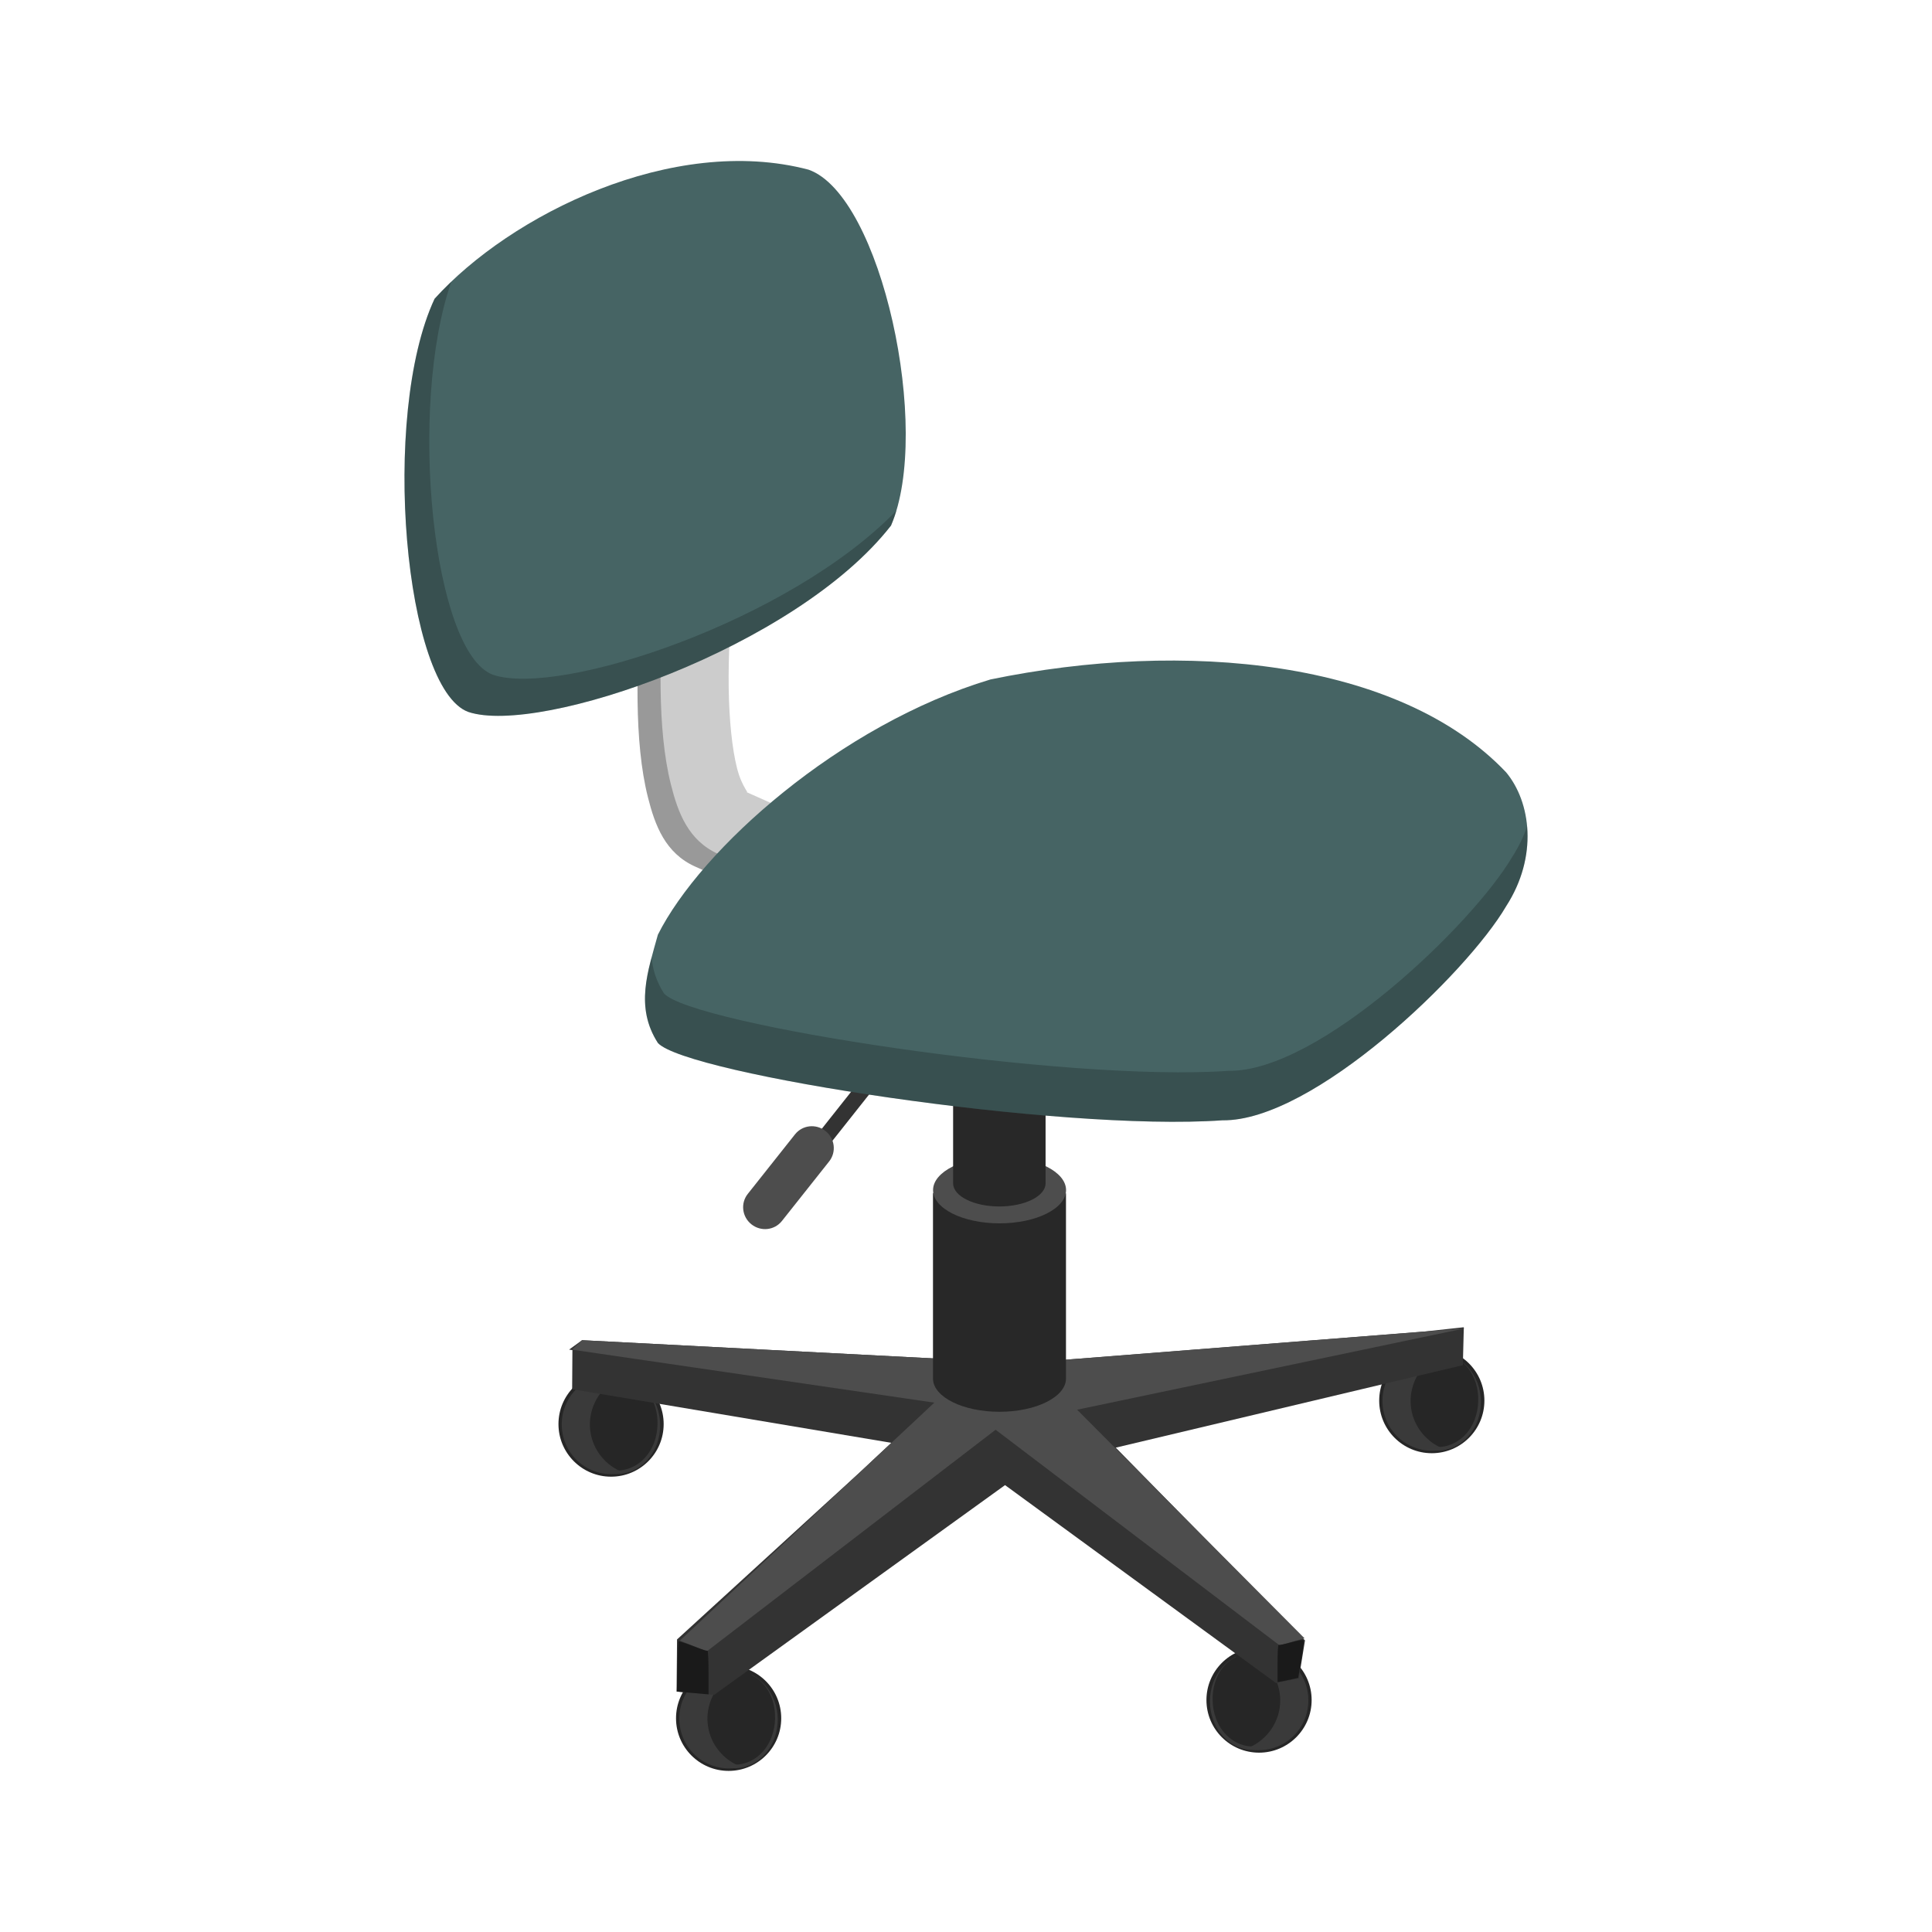 <svg:svg xmlns:dc="http://purl.org/dc/elements/1.1/" xmlns:ns1="http://sodipodi.sourceforge.net/DTD/sodipodi-0.dtd" xmlns:ns2="http://www.inkscape.org/namespaces/inkscape" xmlns:ns4="http://creativecommons.org/ns#" xmlns:rdf="http://www.w3.org/1999/02/22-rdf-syntax-ns#" xmlns:svg="http://www.w3.org/2000/svg" height="624.497" id="svg4987" version="1.1" viewBox="-130.732 -52.041 624.497 624.497" width="624.497" ns1:docname="New document 7" ns2:version="0.48.5 r10040">
    <svg:defs id="defs4989" />
    <ns1:namedview bordercolor="#666666" borderopacity="1.0" fit-margin-bottom="0" fit-margin-left="0" fit-margin-right="0" fit-margin-top="0" id="base" pagecolor="#ffffff" showgrid="false" ns2:current-layer="layer1" ns2:cx="153.65894" ns2:cy="271.63552" ns2:document-units="px" ns2:pageopacity="0.0" ns2:pageshadow="2" ns2:zoom="0.35" />
    <svg:g id="layer1" transform="translate(-221.341,-283.584)" ns2:groupmode="layer" ns2:label="Layer 1">
        <svg:g id="g4886" transform="translate(486.492,-1151.165)">
            <svg:g id="g4705">
                <svg:g id="g4608" transform="translate(20,-22)">
                    <svg:path d="M 729.73,-397.241 C 729.73,-386.979 721.411,-378.66 711.149,-378.66 700.887,-378.66 692.568,-386.979 692.568,-397.241 692.568,-407.503 700.887,-415.822 711.149,-415.822 721.411,-415.822 729.73,-407.503 729.73,-397.241 z" id="use3734" style="color:#000000;fill:#262626;fill-opacity:1;fill-rule:nonzero;stroke:none;stroke-width:22;marker:none;visibility:visible;display:inline;overflow:visible;enable-background:accumulate" transform="matrix(0.915,0,0,0.915,-869.064,2228.503)" ns1:cx="711.14862" ns1:cy="-397.24078" ns1:rx="18.581081" ns1:ry="18.581081" ns1:type="arc" />
                    <svg:g id="g4568" style="fill:#3a3a3a;fill-opacity:1" transform="matrix(0.104,0,0,0.103,-287.164,1690.055)">
                        <svg:path d="M 657.971,1543.687 C 601.167,1544.459 546.815,1580.473 522.933,1632.996 497.873,1685.393 505.319,1751.793 541.597,1796.963 574.347,1839.564 629.708,1862.17 682.387,1854.558 688.653,1853.732 695.019,1852.48 701.188,1850.842 646.941,1831.869 605.22,1780.871 597.437,1722.989 589.541,1670.974 609.044,1616.223 647.515,1581.3 663.093,1566.952 681.404,1555.764 701.156,1548.717 687.123,1544.921 672.541,1543.33 657.971,1543.687 z" id="use3738" style="color:#000000;fill:#3a3a3a;fill-opacity:1;fill-rule:nonzero;stroke:none;stroke-width:22;marker:none;visibility:visible;display:inline;overflow:visible;enable-background:accumulate" ns2:connector-curvature="0" />
                        <svg:path d="M 731.274,1561.596 734.641,1564.582 C 798.418,1594.629 821.667,1684.656 795.205,1757.071 774.878,1812.697 725.756,1847.608 672.798,1844.28 L 672.361,1855.181 C 729.369,1858.763 782.052,1821.163 803.933,1761.283 832.391,1683.406 799.86,1593.909 731.274,1561.596 z" id="use3749" style="font-size:medium;font-style:normal;font-variant:normal;font-weight:normal;font-stretch:normal;text-indent:0;text-align:start;text-decoration:none;line-height:normal;letter-spacing:normal;word-spacing:normal;text-transform:none;direction:ltr;block-progression:tb;writing-mode:lr-tb;text-anchor:start;baseline-shift:baseline;color:#000000;fill:#3a3a3a;fill-opacity:1;fill-rule:nonzero;stroke:none;stroke-width:22;marker:none;visibility:visible;display:inline;overflow:visible;enable-background:accumulate;font-family:Sans;-inkscape-font-specification:Sans" ns1:nodetypes="ccsccsc" ns2:connector-curvature="0" />
                    </svg:g>
                </svg:g>
                <svg:g id="g4602" transform="translate(23.998,-20.901)">
                    <svg:path d="M 729.73,-397.241 C 729.73,-386.979 721.411,-378.66 711.149,-378.66 700.887,-378.66 692.568,-386.979 692.568,-397.241 692.568,-407.503 700.887,-415.822 711.149,-415.822 721.411,-415.822 729.73,-407.503 729.73,-397.241 z" id="path4582" style="color:#000000;fill:#262626;fill-opacity:1;fill-rule:nonzero;stroke:none;stroke-width:22;marker:none;visibility:visible;display:inline;overflow:visible;enable-background:accumulate" transform="matrix(0.915,0,0,0.915,-835.064,2322.503)" ns1:cx="711.14862" ns1:cy="-397.24078" ns1:rx="18.581081" ns1:ry="18.581081" ns1:type="arc" />
                    <svg:g id="g4584" style="fill:#3a3a3a;fill-opacity:1" transform="matrix(0.104,0,0,0.103,-253.164,1784.055)">
                        <svg:path d="M 657.971,1543.687 C 601.167,1544.459 546.815,1580.473 522.933,1632.996 497.873,1685.393 505.319,1751.793 541.597,1796.963 574.347,1839.564 629.708,1862.17 682.387,1854.558 688.653,1853.732 695.019,1852.48 701.188,1850.842 646.941,1831.869 605.22,1780.871 597.437,1722.989 589.541,1670.974 609.044,1616.223 647.515,1581.3 663.093,1566.952 681.404,1555.764 701.156,1548.717 687.123,1544.921 672.541,1543.33 657.971,1543.687 z" id="path4586" style="color:#000000;fill:#3a3a3a;fill-opacity:1;fill-rule:nonzero;stroke:none;stroke-width:22;marker:none;visibility:visible;display:inline;overflow:visible;enable-background:accumulate" ns2:connector-curvature="0" />
                        <svg:path d="M 731.274,1561.596 734.641,1564.582 C 798.418,1594.629 821.667,1684.656 795.205,1757.071 774.878,1812.697 725.756,1847.608 672.798,1844.28 L 672.361,1855.181 C 729.369,1858.763 782.052,1821.163 803.933,1761.283 832.391,1683.406 799.86,1593.909 731.274,1561.596 z" id="path4588" style="font-size:medium;font-style:normal;font-variant:normal;font-weight:normal;font-stretch:normal;text-indent:0;text-align:start;text-decoration:none;line-height:normal;letter-spacing:normal;word-spacing:normal;text-transform:none;direction:ltr;block-progression:tb;writing-mode:lr-tb;text-anchor:start;baseline-shift:baseline;color:#000000;fill:#3a3a3a;fill-opacity:1;fill-rule:nonzero;stroke:none;stroke-width:22;marker:none;visibility:visible;display:inline;overflow:visible;enable-background:accumulate;font-family:Sans;-inkscape-font-specification:Sans" ns1:nodetypes="ccsccsc" ns2:connector-curvature="0" />
                    </svg:g>
                </svg:g>
                <svg:g id="g4608-7" transform="matrix(-1,0,0,1,-207.276,67.207)">
                    <svg:path d="M 729.73,-397.241 C 729.73,-386.979 721.411,-378.66 711.149,-378.66 700.887,-378.66 692.568,-386.979 692.568,-397.241 692.568,-407.503 700.887,-415.822 711.149,-415.822 721.411,-415.822 729.73,-407.503 729.73,-397.241 z" id="use3734-5" style="color:#000000;fill:#262626;fill-opacity:1;fill-rule:nonzero;stroke:none;stroke-width:22;marker:none;visibility:visible;display:inline;overflow:visible;enable-background:accumulate" transform="matrix(0.915,0,0,0.915,-869.064,2228.503)" ns1:cx="711.14862" ns1:cy="-397.24078" ns1:rx="18.581081" ns1:ry="18.581081" ns1:type="arc" />
                    <svg:g id="g4568-3" style="fill:#3a3a3a;fill-opacity:1" transform="matrix(0.104,0,0,0.103,-287.164,1690.055)">
                        <svg:path d="M 657.971,1543.687 C 601.167,1544.459 546.815,1580.473 522.933,1632.996 497.873,1685.393 505.319,1751.793 541.597,1796.963 574.347,1839.564 629.708,1862.17 682.387,1854.558 688.653,1853.732 695.019,1852.48 701.188,1850.842 646.941,1831.869 605.22,1780.871 597.437,1722.989 589.541,1670.974 609.044,1616.223 647.515,1581.3 663.093,1566.952 681.404,1555.764 701.156,1548.717 687.123,1544.921 672.541,1543.33 657.971,1543.687 z" id="use3738-5" style="color:#000000;fill:#3a3a3a;fill-opacity:1;fill-rule:nonzero;stroke:none;stroke-width:22;marker:none;visibility:visible;display:inline;overflow:visible;enable-background:accumulate" ns2:connector-curvature="0" />
                        <svg:path d="M 731.274,1561.596 734.641,1564.582 C 798.418,1594.629 821.667,1684.656 795.205,1757.071 774.878,1812.697 725.756,1847.608 672.798,1844.28 L 672.361,1855.181 C 729.369,1858.763 782.052,1821.163 803.933,1761.283 832.391,1683.406 799.86,1593.909 731.274,1561.596 z" id="use3749-6" style="font-size:medium;font-style:normal;font-variant:normal;font-weight:normal;font-stretch:normal;text-indent:0;text-align:start;text-decoration:none;line-height:normal;letter-spacing:normal;word-spacing:normal;text-transform:none;direction:ltr;block-progression:tb;writing-mode:lr-tb;text-anchor:start;baseline-shift:baseline;color:#000000;fill:#3a3a3a;fill-opacity:1;fill-rule:nonzero;stroke:none;stroke-width:22;marker:none;visibility:visible;display:inline;overflow:visible;enable-background:accumulate;font-family:Sans;-inkscape-font-specification:Sans" ns1:nodetypes="ccsccsc" ns2:connector-curvature="0" />
                    </svg:g>
                </svg:g>
                <svg:g id="g4608-2" transform="translate(285.291,-29.586)">
                    <svg:path d="M 729.73,-397.241 C 729.73,-386.979 721.411,-378.66 711.149,-378.66 700.887,-378.66 692.568,-386.979 692.568,-397.241 692.568,-407.503 700.887,-415.822 711.149,-415.822 721.411,-415.822 729.73,-407.503 729.73,-397.241 z" id="use3734-9" style="color:#000000;fill:#262626;fill-opacity:1;fill-rule:nonzero;stroke:none;stroke-width:22;marker:none;visibility:visible;display:inline;overflow:visible;enable-background:accumulate" transform="matrix(0.915,0,0,0.915,-869.064,2228.503)" ns1:cx="711.14862" ns1:cy="-397.24078" ns1:rx="18.581081" ns1:ry="18.581081" ns1:type="arc" />
                    <svg:g id="g4568-1" style="fill:#3a3a3a;fill-opacity:1" transform="matrix(0.104,0,0,0.103,-287.164,1690.055)">
                        <svg:path d="M 657.971,1543.687 C 601.167,1544.459 546.815,1580.473 522.933,1632.996 497.873,1685.393 505.319,1751.793 541.597,1796.963 574.347,1839.564 629.708,1862.17 682.387,1854.558 688.653,1853.732 695.019,1852.48 701.188,1850.842 646.941,1831.869 605.22,1780.871 597.437,1722.989 589.541,1670.974 609.044,1616.223 647.515,1581.3 663.093,1566.952 681.404,1555.764 701.156,1548.717 687.123,1544.921 672.541,1543.33 657.971,1543.687 z" id="use3738-2" style="color:#000000;fill:#3a3a3a;fill-opacity:1;fill-rule:nonzero;stroke:none;stroke-width:22;marker:none;visibility:visible;display:inline;overflow:visible;enable-background:accumulate" ns2:connector-curvature="0" />
                        <svg:path d="M 731.274,1561.596 734.641,1564.582 C 798.418,1594.629 821.667,1684.656 795.205,1757.071 774.878,1812.697 725.756,1847.608 672.798,1844.28 L 672.361,1855.181 C 729.369,1858.763 782.052,1821.163 803.933,1761.283 832.391,1683.406 799.86,1593.909 731.274,1561.596 z" id="use3749-7" style="font-size:medium;font-style:normal;font-variant:normal;font-weight:normal;font-stretch:normal;text-indent:0;text-align:start;text-decoration:none;line-height:normal;letter-spacing:normal;word-spacing:normal;text-transform:none;direction:ltr;block-progression:tb;writing-mode:lr-tb;text-anchor:start;baseline-shift:baseline;color:#000000;fill:#3a3a3a;fill-opacity:1;fill-rule:nonzero;stroke:none;stroke-width:22;marker:none;visibility:visible;display:inline;overflow:visible;enable-background:accumulate;font-family:Sans;-inkscape-font-specification:Sans" ns1:nodetypes="ccsccsc" ns2:connector-curvature="0" />
                    </svg:g>
                </svg:g>
                <svg:g id="g4446" transform="matrix(0.457,0,0,0.457,-313.888,1161.718)">
                    <svg:path d="M 987.844,-670.906 959.562,-667.844 701.656,-647.594 621.656,-648.406 364.156,-661.75 355,-655.094 357.344,-654.75 357.156,-627.094 582.938,-589.156 562.031,-569.594 431.344,-450.094 431.031,-413.219 457.625,-410.906 663.344,-559.25 855,-419.25 871.156,-422.594 875.5,-449.406 741.656,-585.75 987.156,-644.094 987.812,-669.969 988.344,-670.094 987.812,-670.062 987.844,-670.906 z" id="path4395" style="fill:#333333;stroke:none" transform="translate(-131.893,2093.246)" ns2:connector-curvature="0" />
                    <svg:path d="M 232.273,1431.501 225.107,1438.168 481.44,1475.668 301.44,1644.001 320.607,1651.501 524.773,1494.834 725.607,1647.334 743.273,1642.334 582.44,1480.668 856.44,1423.168 569.773,1445.668 489.773,1444.834 z" id="path4393" style="fill:#4d4d4d;stroke:none" ns1:nodetypes="ccccccccccccc" ns2:connector-curvature="0" />
                    <svg:path d="M 432.219,-448.969 431.656,-432.188 C 431.469,-426.394 431.317,-419.335 431.219,-413.219 L 453.625,-411.25 453.625,-425.531 C 453.625,-434.899 453.298,-442.367 452.906,-442.125 452.515,-441.883 449.213,-442.864 445.594,-444.281 441.975,-445.699 437.502,-447.319 435.625,-447.906 L 432.219,-448.969 z" id="path4428" style="color:#000000;fill:#1a1a1a;fill-opacity:1;fill-rule:nonzero;stroke:none;stroke-width:22;marker:none;visibility:visible;display:inline;overflow:visible;enable-background:accumulate" transform="translate(-131.893,2093.246)" ns2:connector-curvature="0" />
                    <svg:path d="M 856.111,-433.315 C 856.111,-441.444 856.418,-446.545 856.891,-446.253 857.32,-445.987 861.263,-446.785 865.653,-448.025 870.572,-449.414 873.921,-449.98 874.381,-449.5 874.823,-449.038 874.223,-443.457 872.91,-435.82 L 870.694,-422.919 866.41,-421.971 C 864.053,-421.45 860.772,-420.769 859.118,-420.459 L 856.111,-419.895 856.111,-433.315 z" id="path4436" style="color:#000000;fill:#1a1a1a;fill-opacity:1;fill-rule:nonzero;stroke:none;stroke-width:22;marker:none;visibility:visible;display:inline;overflow:visible;enable-background:accumulate" transform="translate(-131.893,2093.246)" ns2:connector-curvature="0" />
                </svg:g>
            </svg:g>
            <svg:g id="g4356" transform="matrix(0.811,0,0,0.811,-855.905,312.592)">
                <svg:g id="g4361" transform="translate(302.144,51.385)">
                    <svg:path d="M 663.447,1740.006 C 654.238,1740.006 636.943,1741.751 636.943,1743.918 L 636.943,1817.556 636.943,1817.635 C 636.943,1817.669 636.944,1817.698 636.952,1817.732 637.14,1824.97 648.927,1830.808 663.447,1830.808 678.026,1830.808 689.856,1824.922 689.951,1817.644 689.951,1817.615 689.951,1817.585 689.951,1817.556 L 689.951,1743.918 C 689.951,1741.751 672.656,1740.006 663.447,1740.006 z" id="rect4310-6" style="color:#000000;fill:#282828;fill-opacity:1;fill-rule:nonzero;stroke:none;stroke-width:22;marker:none;visibility:visible;display:inline;overflow:visible;enable-background:accumulate" ns1:nodetypes="sscscscsss" ns2:connector-curvature="0" />
                    <svg:path d="M 823.333,-254.245 C 823.333,-247.802 811.767,-242.579 797.5,-242.579 783.233,-242.579 771.667,-247.802 771.667,-254.245 771.667,-260.689 783.233,-265.912 797.5,-265.912 811.767,-265.912 823.333,-260.689 823.333,-254.245 z" id="path4331" style="color:#000000;fill:#4d4d4d;fill-opacity:1;fill-rule:nonzero;stroke:none;stroke-width:22;marker:none;visibility:visible;display:inline;overflow:visible;enable-background:accumulate" transform="matrix(1.026,0,0,1.136,-154.757,2031.275)" ns1:cx="797.5" ns1:cy="-254.2453" ns1:rx="25.833334" ns1:ry="11.666667" ns1:type="arc" />
                    <svg:path d="M 663.391,1677.271 C 656.989,1677.271 644.964,1678.485 644.964,1679.991 L 644.964,1739.762 644.964,1739.817 C 644.964,1739.841 644.965,1739.861 644.97,1739.884 645.101,1744.917 653.296,1748.975 663.391,1748.975 673.527,1748.975 681.752,1744.883 681.818,1739.823 681.818,1739.803 681.818,1739.782 681.818,1739.762 L 681.818,1679.991 C 681.818,1678.485 669.794,1677.271 663.391,1677.271 z" id="rect4310-6-7" style="color:#000000;fill:#282828;fill-opacity:1;fill-rule:nonzero;stroke:none;stroke-width:22;marker:none;visibility:visible;display:inline;overflow:visible;enable-background:accumulate" ns2:connector-curvature="0" />
                </svg:g>
            </svg:g>
            <svg:g id="g4872">
                <svg:g id="g4306" transform="matrix(0.96,0.281,-0.281,0.96,526.209,165.417)">
                    <svg:path d="M -286.688,1502.25 -294.625,1509.781 -293.875,1520.781 C -292.55,1539.773 -288.104,1564.925 -281.438,1586.562 -278.104,1597.381 -274.27,1607.277 -269.531,1615.344 -264.792,1623.41 -259.076,1631.124 -248.531,1632.562 L -237.656,1634.062 -230.688,1626.25 -245.562,1610.781 C -244.184,1610.969 -247.254,1609.819 -250.562,1604.188 -253.871,1598.556 -257.385,1589.9 -260.406,1580.094 -266.448,1560.481 -270.731,1536.092 -271.906,1519.25 z" id="use4302" style="font-size:medium;font-style:normal;font-variant:normal;font-weight:normal;font-stretch:normal;text-indent:0;text-align:start;text-decoration:none;line-height:normal;letter-spacing:normal;word-spacing:normal;text-transform:none;direction:ltr;block-progression:tb;writing-mode:lr-tb;text-anchor:start;baseline-shift:baseline;color:#000000;fill:#999999;fill-opacity:1;stroke:none;stroke-width:22;marker:none;visibility:visible;display:inline;overflow:visible;enable-background:accumulate;font-family:Sans;-inkscape-font-specification:Sans" ns1:nodetypes="cccssccccsscc" ns2:connector-curvature="0" />
                    <svg:path d="M -266.688,1502.25 -288.625,1503.781 -287.875,1514.781 C -286.55,1533.773 -282.104,1558.925 -275.438,1580.562 -272.104,1591.381 -268.27,1601.277 -263.531,1609.344 -258.792,1617.41 -253.076,1625.124 -242.531,1626.562 L -231.656,1628.062 -228.688,1606.25 -239.562,1604.781 C -238.184,1604.969 -241.254,1603.819 -244.562,1598.188 -247.871,1592.556 -251.385,1583.9 -254.406,1574.094 -260.448,1554.481 -264.731,1530.092 -265.906,1513.25 L -266.688,1502.25 z" id="use4296" style="font-size:medium;font-style:normal;font-variant:normal;font-weight:normal;font-stretch:normal;text-indent:0;text-align:start;text-decoration:none;line-height:normal;letter-spacing:normal;word-spacing:normal;text-transform:none;direction:ltr;block-progression:tb;writing-mode:lr-tb;text-anchor:start;baseline-shift:baseline;color:#000000;fill:#cccccc;fill-opacity:1;stroke:none;stroke-width:22;marker:none;visibility:visible;display:inline;overflow:visible;enable-background:accumulate;font-family:Sans;-inkscape-font-specification:Sans" ns2:connector-curvature="0" />
                </svg:g>
                <svg:g id="g4661" transform="matrix(1.09,0,0,1.09,103.498,-139.197)">
                    <svg:rect height="4.682" id="rect4366-5" rx="0" ry="0" style="color:#000000;fill:#333333;fill-opacity:1;fill-rule:nonzero;stroke:none;stroke-width:22;marker:none;visibility:visible;display:inline;overflow:visible;enable-background:accumulate" transform="matrix(0.621,-0.784,0.784,0.621,0,0)" width="21.764" x="-1491.453" y="906.546" />
                    <svg:path d="M -236.393,1750.293 -222.39,1732.635 C -220.188,1729.859 -216.158,1729.415 -213.353,1731.639 -210.548,1733.863 -210.063,1737.889 -212.265,1740.665 L -226.268,1758.323 C -228.47,1761.099 -232.5,1761.543 -235.305,1759.319 -238.11,1757.095 -238.595,1753.069 -236.393,1750.293 z" id="rect4366" style="color:#000000;fill:#4d4d4d;fill-opacity:1;fill-rule:nonzero;stroke:none;stroke-width:22;marker:none;visibility:visible;display:inline;overflow:visible;enable-background:accumulate" ns1:nodetypes="sssssss" ns2:connector-curvature="0" />
                </svg:g>
                <svg:g id="g4862">
                    <svg:path d="M -183.227,1719.834 C -190.744,1708.167 -186.436,1696.501 -183.227,1684.834 -169.336,1657.166 -124.474,1616.989 -75.727,1602.334 -13.014,1589.38 56.406,1595.96 90.94,1632.334 98.933,1641.917 101.378,1659.517 90.94,1675.668 78.31,1697.254 28.61,1745.223 -0.727,1744.834 -53.533,1748.564 -174.042,1729.923 -183.227,1719.834 z" id="path4292" style="fill:#466464;fill-opacity:1;stroke:none" ns1:nodetypes="ccccccc" ns2:connector-curvature="0" />
                    <svg:path d="M 97.732,1649.809 C 96.615,1653.103 95.054,1656.398 92.95,1659.652 80.32,1681.239 30.6,1729.228 1.263,1728.84 -51.543,1732.57 -172.053,1713.928 -181.237,1703.84 -183.741,1699.954 -184.911,1696.069 -185.268,1692.184 -187.719,1701.402 -189.177,1710.622 -183.237,1719.84 -174.053,1729.928 -53.543,1748.57 -0.737,1744.84 28.6,1745.228 78.32,1697.239 90.95,1675.652 96.568,1666.96 98.434,1657.865 97.732,1649.809 z" id="use4665" style="opacity:0.2;fill:#000000;fill-opacity:1;stroke:none" ns2:connector-curvature="0" />
                </svg:g>
                <svg:g id="g4868">
                    <svg:path d="M -244.475,1612.845 C -221.419,1620.533 -138.657,1592.069 -107.863,1552.584 -94.595,1521.764 -110.915,1445.894 -134.519,1437.554 -178.339,1426.005 -230.949,1452.124 -255.411,1479.291 -273.02,1516.993 -265.128,1605.37 -244.475,1612.845 z" id="path4290" style="fill:#466464;fill-opacity:1;stroke:none" ns1:nodetypes="ccccc" ns2:connector-curvature="0" />
                    <svg:path d="M -249.987,1473.746 C -251.916,1475.586 -253.748,1477.416 -255.425,1479.277 -273.034,1516.979 -265.139,1605.365 -244.487,1612.84 -221.431,1620.528 -138.656,1592.075 -107.862,1552.59 -107.213,1551.082 -106.622,1549.457 -106.112,1547.746 -140.622,1583.432 -214.853,1608.054 -236.487,1600.84 -256.038,1593.763 -264.117,1514.199 -249.987,1473.746 z" id="use4674" style="opacity:0.2;fill:#000000;fill-opacity:1;stroke:none" ns2:connector-curvature="0" />
                </svg:g>
            </svg:g>
        </svg:g>
    </svg:g>
</svg:svg>